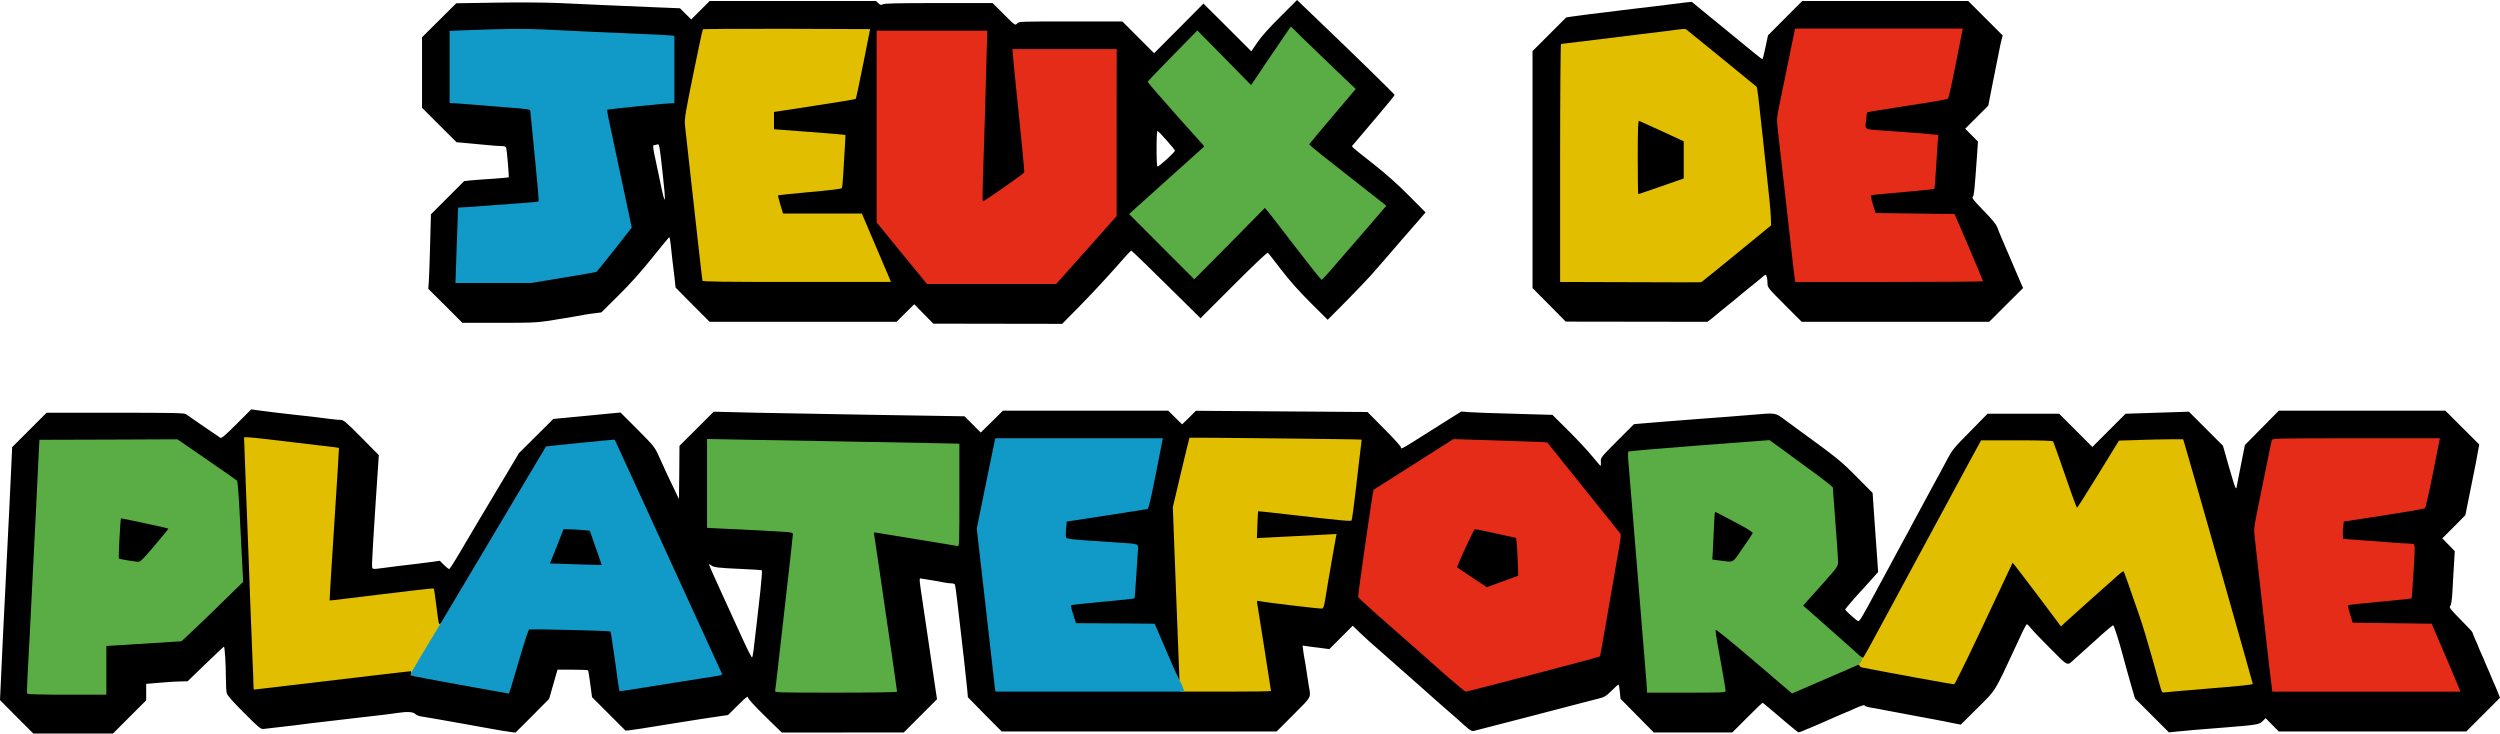 <?xml version="1.0" encoding="UTF-8" standalone="no"?>
<svg
   version="1.0"
   width="2447.1"
   height="718"
   viewBox="0 0 2447.1 718"
   preserveAspectRatio="xMidYMid meet"
   id="svg60"
   sodipodi:docname="auto-platform-fr.svg"
   inkscape:version="1.1.2 (0a00cf5339, 2022-02-04, custom)"
   xmlns:inkscape="http://www.inkscape.org/namespaces/inkscape"
   xmlns:sodipodi="http://sodipodi.sourceforge.net/DTD/sodipodi-0.dtd"
   xmlns="http://www.w3.org/2000/svg"
   xmlns:svg="http://www.w3.org/2000/svg">
  <defs
     id="defs64" />
  <sodipodi:namedview
     id="namedview62"
     pagecolor="#ffffff"
     bordercolor="#666666"
     borderopacity="1.0"
     inkscape:pageshadow="2"
     inkscape:pageopacity="0.0"
     inkscape:pagecheckerboard="0"
     showgrid="false"
     inkscape:zoom="0.4365047"
     inkscape:cx="1224.5"
     inkscape:cy="359.6754"
     inkscape:window-width="1920"
     inkscape:window-height="1017"
     inkscape:window-x="-8"
     inkscape:window-y="-8"
     inkscape:window-maximized="1"
     inkscape:current-layer="svg60" />
  <g
     fill="#000000"
     id="g18"
     transform="translate(-0.9,-1)">
    <path
       d="M 17.2,702.7 0.9,686.3 2,662.4 c 0.6,-13.1 1.5,-32.4 2,-42.9 0.5,-10.4 1.4,-28.4 2,-40 1,-20.8 2.1,-41.8 4,-80.7 0.6,-11.2 1.4,-29.3 1.9,-40.2 L 12.8,438.7 29.6,421.9 46.5,405 h 67.4 c 55.2,0 67.7,0.2 69,1.4 0.9,0.7 8.5,6 16.9,11.7 8.4,5.7 16,10.8 16.8,11.4 1.1,0.8 4.7,-2.3 15.8,-13.4 l 14.4,-14.4 7.9,1.1 c 4.3,0.6 12.1,1.6 17.3,2.2 5.2,0.6 13.1,1.5 17.5,2 4.4,0.5 12.5,1.4 18,2 5.5,0.7 13,1.6 16.7,2.1 3.7,0.5 8.2,0.9 10,0.9 3,0 5.1,1.8 20.4,17.2 l 17.1,17.3 -3.3,49.5 c -1.8,27.2 -3.3,52.3 -3.3,55.8 -0.1,7 -0.7,6.7 9.7,5.3 3.7,-0.5 11,-1.5 16.2,-2.1 12.9,-1.4 25.1,-3 33.4,-4.1 l 7,-1 4.1,4.1 c 2.2,2.2 4.5,4 5,4 0.6,0 4.4,-5.8 8.5,-12.8 4.1,-7 13.3,-22.6 20.5,-34.7 7.3,-12.1 19.1,-31.9 26.3,-44 l 13.1,-22 16.8,-16.7 16.8,-16.7 11.5,-1.1 c 6.3,-0.6 15.8,-1.5 21,-2 5.2,-0.5 14.8,-1.5 21.4,-2.1 l 11.9,-1.1 16.6,16.6 c 15.7,15.8 16.8,17.1 20.6,25.4 7.4,16.5 10.3,22.7 15.2,32.7 l 4.8,10 0.3,-26 0.2,-26.1 16.8,-16.7 16.7,-16.7 41.5,1 c 22.8,0.5 72.6,1.4 110.5,2 38,0.6 74.5,1.2 81.2,1.3 l 12.3,0.2 7.9,7.9 8,8 10.9,-10.7 10.8,-10.7 h 80.9 80.9 l 6.8,6.7 6.8,6.7 6.8,-6.6 6.7,-6.7 84,0.6 84,0.6 16.5,16.7 c 9.2,9.2 16.4,17.2 16.2,17.9 -0.7,2.2 1.9,1 13,-6.1 6.2,-3.9 19.1,-12 28.7,-18.1 l 17.4,-10.9 6.6,0.6 c 3.6,0.3 23.7,1.1 44.6,1.6 l 38,1.1 15.8,15.7 c 8.7,8.6 19.2,19.9 23.3,25 4.1,5 7.7,9.2 8,9.2 0.3,0 0.4,-1.8 0.3,-4 -0.3,-4 -0.1,-4.2 16,-20.4 l 16.4,-16.4 12.8,-1.1 c 7.1,-0.6 18.8,-1.5 25.9,-2.1 7.2,-0.5 18.7,-1.4 25.8,-2 7,-0.5 19,-1.4 26.7,-2 7.7,-0.6 19,-1.5 25,-2 22.9,-2 21.8,-2.2 31.7,5.1 4.7,3.5 10.8,8 13.5,9.9 38.2,27.8 41,30.1 56.5,45.7 l 15.7,15.8 1.1,16.5 c 0.6,9.1 1.5,21.9 2,28.5 0.5,6.6 1.2,16.6 1.6,22.2 l 0.7,10.2 -7.4,8.3 c -4.1,4.6 -7.6,8.5 -7.9,8.8 -4.2,4.2 -17,19 -17,19.6 0,0.8 8.1,8.2 12.1,11.1 1.8,1.3 2.5,0.2 20.7,-33.7 1.9,-3.6 6.1,-11.2 9.2,-17 3.2,-5.8 7.9,-14.5 10.5,-19.5 2.6,-4.9 5.6,-10.3 6.5,-12 1,-1.6 4.1,-7.5 7,-13 2.9,-5.5 6,-11.3 7,-13 0.9,-1.6 3.9,-7 6.5,-12 2.7,-4.9 5.8,-10.8 7,-13 5.3,-9.6 8.6,-15.6 13.5,-25 4.9,-9.2 6.8,-11.5 22.4,-27.2 l 17,-17.3 h 35.1 35 l 16.2,16.2 16.3,16.3 16.3,-16.3 16.2,-16.2 31,-1 31,-1 16.6,16.6 16.7,16.7 5.7,20.1 c 3.1,11 6.1,20.5 6.6,21 0.5,0.6 0.9,0.7 0.9,0.4 0,-0.4 1,-5.3 2.1,-11 2.3,-11.3 3.1,-15.2 4.9,-24.7 l 1.3,-6.5 16.6,-16.8 16.6,-16.8 h 81.5 81.5 l 16.6,16.6 16.6,16.5 -0.8,4.2 c -1.5,8.9 -2.9,16 -7.8,40.1 l -5,24.9 -11.3,11.4 -11.3,11.3 6.1,6.2 6.1,6.3 -0.7,12.5 c -0.5,6.9 -1.1,18.6 -1.5,26 -0.5,9.4 -1.2,14 -2.2,15.1 -1.3,1.5 -0.2,2.9 10.1,13.4 6.4,6.4 11.6,12 11.6,12.5 0,0.5 1.4,3.9 3,7.5 1.7,3.6 3,6.8 3,7 0,0.2 1.3,3.4 3,7 1.7,3.6 3,6.8 3,7 0,0.2 1.4,3.4 3,7 1.7,3.6 3,6.8 3,7 0,0.2 1.1,2.8 2.4,5.7 1.4,3 3.4,7.7 4.5,10.6 l 2.1,5.2 -16.5,16.5 -16.5,16.5 h -91.8 -91.8 l -6.4,-6.5 -6.4,-6.5 -3.1,3 c -3.3,3.2 -5.5,3.6 -35.5,6 -29.3,2.3 -38.8,3.1 -47.3,4 l -8.8,0.9 -16.6,-16.6 -16.6,-16.6 -3.4,-11.6 c -3.2,-11.2 -5,-17.5 -9.4,-33.8 -3,-11.4 -7.9,-26.3 -8.6,-26.3 -0.6,0 -12.3,10 -15.3,13 -0.8,0.8 -5.3,4.9 -10,9 -4.7,4.1 -10.2,9 -12.2,10.9 -7.9,7.2 -5.8,8.1 -24,-10.1 -9,-9 -17.6,-18 -19.2,-20.1 -1.6,-2 -3.2,-3.7 -3.7,-3.7 -0.4,0 -2.2,3 -4,6.8 -1.7,3.7 -4.7,10.1 -6.6,14.2 -21.8,46.8 -19.2,42.6 -37.6,60.9 l -16.5,16.4 -6.4,-1.2 c -3.4,-0.7 -8.1,-1.6 -10.3,-2.1 -2.2,-0.5 -6.9,-1.4 -10.5,-2 -13.3,-2.4 -17.6,-3.2 -21.5,-4 -2.2,-0.5 -6.7,-1.3 -10,-1.9 -3.3,-0.6 -10.5,-2 -16,-3 -5.5,-1.1 -11.9,-2.3 -14.2,-2.6 -2.4,-0.4 -4.6,-1.1 -4.9,-1.6 -0.7,-1.2 -2.9,-0.5 -11.2,3.2 -3.4,1.6 -6.5,2.9 -6.7,2.9 -0.2,0 -2.8,1.1 -5.7,2.4 -2.9,1.3 -8.7,3.8 -12.8,5.6 -4.1,1.8 -9.9,4.3 -12.8,5.6 -2.9,1.3 -5.5,2.4 -5.7,2.4 -0.3,0 -2.5,0.9 -5,2.1 -2.4,1.1 -4.9,1.9 -5.4,1.7 -0.8,-0.2 -14.4,-11.7 -32.4,-27 -1.1,-1 -2.3,-1.8 -2.6,-1.8 -0.4,0 -7.1,6.5 -15.1,14.5 l -14.5,14.5 h -38.4 -38.4 l -16.3,-16.5 -16.3,-16.5 -0.7,-7 c -0.3,-3.8 -0.9,-7 -1.3,-7 -0.3,0 -3.3,2.7 -6.6,6 -5.6,5.5 -6.8,6.3 -13.6,8 -4.1,1 -11.9,3 -17.4,4.5 -5.5,1.4 -15.8,4.2 -23,6 -7.1,1.9 -17.5,4.6 -23,6 -19.9,5.2 -52.4,13.6 -57.7,14.9 -2.3,0.5 -3.6,-0.2 -8.5,-4.5 -8.9,-8 -12.2,-10.9 -20.3,-17.9 -4.1,-3.6 -7.7,-6.7 -8,-7 -1,-1 -10.8,-9.7 -18,-16 -4.1,-3.6 -11.7,-10.3 -17,-15 -5.3,-4.7 -12.9,-11.4 -17,-15 -13.3,-11.6 -17.4,-15.3 -23.8,-21.4 l -6.2,-6.1 -11.5,11.5 -11.4,11.4 -9.8,-1.3 c -5.4,-0.6 -11.3,-1.4 -13.1,-1.7 l -3.3,-0.5 0.6,4.8 c 0.3,2.6 1,6.8 1.5,9.3 0.5,2.5 1.4,8.1 2,12.5 0.6,4.4 1.6,10.3 2,13 2.1,11.8 3.2,9.8 -15,28 L 1250.5,717 H 1116 981.4 l -16.6,-16.7 -16.5,-16.8 -0.6,-7 c -0.5,-6.3 -4.3,-40.3 -9.7,-86.2 -1,-9 -2.1,-16.7 -2.5,-17.3 -0.3,-0.5 -2,-1 -3.6,-1 -1.7,0 -4.9,-0.4 -7.2,-0.9 -2.3,-0.5 -7.6,-1.5 -11.7,-2.1 -4.1,-0.6 -8.6,-1.3 -9.9,-1.6 -2.7,-0.6 -2.8,-1.9 0.8,22.1 3.5,23.2 6.2,41.9 7.1,48 0.5,3.3 1.8,12.5 3,20.5 1.2,8 2.6,17.4 3.1,21 l 1,6.4 -16.3,16.3 -16.3,16.3 H 825.8 766.1 L 749.5,701.8 C 738.8,691.3 733,684.9 733,683.6 c 0,-1.6 -2.4,0.3 -9.7,7.6 l -9.8,9.7 -7.5,1.1 c -13.2,1.9 -23.6,3.5 -39,6 -3,0.5 -8.6,1.4 -12.5,2 -3.8,0.6 -9.7,1.6 -13,2.1 -11.4,1.9 -19,3 -23.6,3.6 l -4.7,0.5 -16.4,-16.4 -16.4,-16.4 -1.7,-12.8 c -0.9,-7.1 -1.9,-13.2 -2.3,-13.5 -0.3,-0.3 -7.1,-0.6 -15.2,-0.6 h -14.6 l -4.1,14.3 -4.1,14.3 -16.4,16.5 -16.5,16.5 -4,-0.5 c -4.5,-0.5 -13,-2 -21.8,-3.6 -3.1,-0.5 -8.2,-1.4 -11.2,-2 -3,-0.5 -8,-1.4 -11,-2 -3,-0.5 -8.1,-1.5 -11.3,-2 -3.1,-0.6 -8.2,-1.5 -11.2,-2 -3,-0.5 -8.2,-1.4 -11.5,-2 -3.3,-0.6 -7.9,-1.4 -10.2,-1.7 -2.3,-0.3 -5,-1.4 -5.9,-2.4 -2,-2.2 -7.9,-2.5 -17.8,-1 -3.4,0.5 -10.6,1.5 -16.1,2.1 -9.2,1 -13.9,1.6 -34.5,4 -4.1,0.5 -11.8,1.4 -17,2 -5.2,0.6 -13,1.5 -17.2,2 -4.3,0.6 -11.3,1.4 -15.5,2 -4.3,0.5 -12.1,1.4 -17.3,2 -5.2,0.6 -11,1.3 -12.8,1.5 -3.1,0.4 -4.3,-0.6 -19.3,-15.6 -10.8,-10.8 -16.4,-17.1 -17,-19.2 -0.5,-1.8 -0.9,-8.4 -0.9,-14.7 0,-13.8 -1.1,-31 -1.9,-31 -0.3,0 -8.5,7.7 -18.1,17 l -17.5,16.9 -6,0.1 c -3.3,0 -12.4,0.5 -20.2,1.2 l -14.3,1.2 v 8 8.1 l -16.2,16.2 -16.3,16.3 h -39 -39 z M 102,654.2 v -23.9 l 9.8,-0.6 c 5.3,-0.3 21.9,-1.4 36.7,-2.3 l 27,-1.7 10,-9.3 c 5.5,-5.2 19,-18.1 29.9,-28.7 l 20,-19.3 -2.2,-46.4 c -1.6,-33.7 -2.5,-46.7 -3.4,-47.6 -0.7,-0.7 -14.1,-10 -29.8,-20.8 L 171.5,434 107,434.3 42.5,434.5 41.3,458 c -0.6,12.9 -1.6,33.6 -2.2,46 -0.6,12.4 -1.6,31.2 -2.1,41.8 -0.6,10.5 -1.4,27.9 -2,38.5 -0.5,10.5 -1.4,29.6 -2.1,42.2 -0.6,12.7 -1.4,29.1 -1.8,36.5 -0.5,7.4 -0.6,13.8 -0.4,14.3 0.2,0.4 16.4,0.7 35.9,0.7 H 102 Z m 400,3.6 c 2.9,-10.1 7,-23.9 9,-30.8 l 3.6,-12.5 13.3,-0.3 c 15,-0.3 72.9,1.3 73.6,2 0.3,0.3 2.3,13.2 4.4,28.7 2.1,15.5 4.1,28.4 4.3,28.6 0.3,0.3 2.9,0 5.9,-0.5 9.7,-1.9 80.8,-13 82.8,-13 4.5,0 10,12.6 -82.3,-188.5 -9.1,-19.8 -17,-36.1 -17.6,-36.3 -0.9,-0.3 -51.2,4.3 -57.7,5.4 -2.9,0.4 -4.2,2.2 -18.1,25.7 -14.8,25.1 -21.9,36.9 -65.7,110.5 -23,38.6 -23,38.7 -26.6,39 l -3.5,0.3 -2.2,-17.7 c -1.2,-9.8 -2.3,-17.8 -2.4,-18 -0.2,-0.1 -6.8,0.6 -14.8,1.6 -8,1 -22.6,2.8 -32.5,4 -9.9,1.2 -25,3 -33.5,4.1 -21.2,2.6 -22,2.6 -21.9,-0.8 0,-1.6 2.2,-35.2 4.7,-74.8 l 4.7,-72 -4,-0.7 c -2.2,-0.4 -12.1,-1.6 -22,-2.7 -9.9,-1.2 -25.9,-3 -35.5,-4.1 -9.6,-1.1 -19.2,-2.3 -21.3,-2.6 l -3.9,-0.6 0.6,12.3 c 0.3,6.8 1.1,24.8 1.6,39.9 0.6,15.1 1.5,39.2 2,53.5 0.6,14.3 1.4,37.7 2,52 2.2,58.3 3.2,82 3.6,82.4 0.3,0.4 33.6,-3.4 112.9,-12.9 18.2,-2.2 34.9,-4 37.3,-4 3.8,0 4.2,0.2 4.2,2.4 0,2.3 0.6,2.5 9.3,4.1 5,0.9 25,4.5 44.2,8 19.3,3.5 35.3,6.4 35.6,6.4 0.3,0.1 3,-8.1 5.9,-18.1 z m 373,16.8 c 0,-0.8 -2,-15.3 -4.5,-32.2 -2.5,-17 -5,-33.8 -5.5,-37.4 -0.5,-3.6 -3.2,-22 -6,-41 -2.8,-19 -5.4,-36.9 -5.7,-39.7 l -0.6,-5.3 h 3.4 c 1.9,0 16.9,2.2 33.4,4.9 16.5,2.8 33.2,5.5 37,6.1 3.9,0.6 7.8,1.3 8.8,1.6 1.6,0.5 1.7,-2.2 1.7,-46.4 v -46.9 l -32.7,-0.7 c -18.1,-0.4 -57.5,-1.1 -87.8,-1.6 -30.2,-0.5 -69.7,-1.3 -87.7,-1.6 L 696,433.7 v 40.5 40.5 l 14.3,0.7 c 26.4,1.2 53.1,2.6 61.5,3.2 l 8.2,0.6 v 4.9 c 0,2.6 -2.9,30.4 -6.5,61.6 -3.6,31.2 -7.2,62.9 -8,70.3 -0.8,7.4 -1.8,15 -2,16.8 l -0.6,3.2 H 819 c 47.2,0 56,-0.2 56,-1.4 z m 811,0.3 c 0,-1.3 -5.3,-32.3 -7.6,-43.9 -0.8,-4.1 -1.4,-9.9 -1.4,-12.8 v -5.3 l 3.4,0.3 c 2.9,0.2 9.4,5.3 39.5,31.1 l 36.1,30.8 17.7,-7.7 c 9.8,-4.2 23,-9.9 29.3,-12.7 6.3,-2.7 12.8,-5.5 14.4,-6.2 l 2.8,-1.2 -28.6,-25.2 c -26.4,-23.2 -28.6,-25.4 -28.6,-28.4 0.1,-2.7 2.6,-6.1 17,-22.2 9.4,-10.4 17,-19.7 17,-20.6 0,-1.5 -1,-15.4 -4,-55.4 -0.6,-7.1 -1,-13.5 -1,-14.2 0,-0.7 -8.8,-7.6 -19.6,-15.5 -10.8,-7.9 -24.6,-18 -30.8,-22.5 l -11.1,-8.1 -63,4.9 c -34.7,2.7 -64.5,4.9 -66.4,4.9 h -3.4 l 0.7,10.3 c 0.4,5.6 1.8,23.5 3.1,39.7 1.4,16.2 3.6,43.5 5,60.5 5,61.1 6.6,80.3 8,97.7 0.8,9.7 1.5,18.8 1.5,20.2 v 2.6 h 35 c 25.4,0 35,-0.3 35,-1.1 z m -445.4,-4.1 c -0.4,-2.4 -2.5,-15.5 -4.7,-29.3 -9.6,-61.1 -9.1,-55.5 -5.1,-55.5 1.5,0 16,1.8 32.2,3.9 16.2,2.1 29.8,3.6 30.2,3.2 0.3,-0.3 1.1,-3.5 1.6,-7.1 0.6,-3.6 2.4,-14.6 4.2,-24.5 1.7,-9.9 3.8,-21.6 4.5,-26 0.8,-4.3 1.3,-8 1.2,-8.2 -0.2,-0.1 -8.6,0.2 -18.7,0.7 -10.2,0.6 -27.2,1.5 -37.9,2 -10.7,0.6 -19.6,0.8 -19.8,0.6 -0.2,-0.2 -0.1,-7.6 0.3,-16.5 0.7,-15.5 0.8,-16.1 2.8,-16.1 1.9,0 33.3,3.5 76.6,8.5 6.9,0.8 12.8,1.1 13.1,0.7 0.3,-0.4 2.3,-15.3 4.3,-33.2 2,-17.9 3.9,-34.2 4.2,-36.2 l 0.6,-3.8 -9.4,-0.1 c -5.1,0 -41.5,-0.4 -80.8,-0.8 -39.3,-0.4 -71.6,-0.6 -71.8,-0.6 -0.1,0.1 -3.8,15.3 -8.2,33.7 l -7.9,33.4 2.9,75 c 1.6,41.2 3.1,79.5 3.4,85.2 l 0.6,10.3 -3.6,-0.3 -3.6,-0.3 -11.9,-27.5 -11.8,-27.5 -38.5,-0.3 -38.4,-0.2 -2.6,-7.8 c -1.4,-4.2 -2.6,-9.6 -2.6,-11.9 0,-5 -2.3,-4.4 31,-7.3 12.9,-1.1 25.3,-2.2 27.6,-2.5 l 4.1,-0.6 1.2,-20.2 c 0.6,-11.1 1.4,-21.7 1.6,-23.4 0.5,-4 1.5,-3.8 -22,-5.4 -9.9,-0.6 -24.7,-1.7 -33,-2.3 l -15,-1.1 -0.3,-5.5 c -0.2,-3 -0.1,-8.2 0.3,-11.5 l 0.6,-6 38.7,-5.9 c 21.3,-3.3 39.4,-6.1 40.2,-6.3 1.2,-0.3 3,-7.5 7.3,-29.6 3.2,-16.1 6,-30.2 6.3,-31.4 l 0.6,-2.3 h -78.5 -78.5 l -0.6,2.4 c -2.7,10.6 -16.7,81.9 -16.7,84.6 0,1.9 1.8,19.5 4,39 8.8,77.7 12.1,106.7 12.7,111.3 l 0.7,4.7 h 131.5 131.5 z m 921.7,1 c 34.5,-2.8 39.6,-3.4 39.2,-4.7 -0.2,-0.9 -14.4,-50.6 -31.5,-110.6 -17.1,-59.9 -32,-112 -33.1,-115.7 l -2,-6.8 h -9.7 c -5.3,0 -18.1,0.3 -28.4,0.7 l -18.8,0.6 -20.2,32.9 -20.1,32.8 h -3.7 -3.6 l -5.1,-14.7 c -12.3,-35.4 -17.2,-49.4 -17.8,-50.3 -0.4,-0.6 -12.3,-1 -32.5,-1 h -31.9 l -2.9,5.3 c -1.6,2.8 -4.9,8.8 -7.2,13.2 -2.4,4.4 -6.9,12.7 -10,18.5 -3.1,5.8 -7.5,13.9 -9.7,18 -2.3,4.1 -10,18.5 -17.3,32 -7.3,13.5 -15,27.9 -17.3,32 -2.2,4.1 -6.6,12.2 -9.7,18 -3.2,5.8 -8,14.8 -10.8,20 -25,46.8 -30,55.5 -32.1,55.8 -2.8,0.4 -2.7,2.8 0.2,3.5 9.3,2.1 85.7,16 86,15.6 0.2,-0.2 12.7,-26.7 27.8,-58.9 l 27.5,-58.5 3.3,-0.3 c 2,-0.2 3.7,0.2 4.4,1.2 0.7,0.8 10.6,13.9 22,29 11.4,15.2 21.1,27.6 21.5,27.6 0.5,0 10.7,-8.8 22.8,-19.6 12,-10.8 24.6,-22 28,-25 4.9,-4.3 6.8,-5.4 9.6,-5.4 4.1,0 2.5,-3.5 15.3,33.4 7.9,22.7 9.6,28.3 19,62.1 6.7,24.1 6.1,22.5 7.7,22.5 0.7,0.1 19.2,-1.4 41.1,-3.2 z m 240.8,1 c -0.5,-1.3 -6.3,-14.9 -13,-30.3 l -12,-28 -38.6,-0.5 -38.7,-0.5 -2.4,-7.5 c -1.3,-4.1 -2.4,-9.4 -2.4,-11.7 0,-5 -2.3,-4.4 31,-7.3 12.9,-1.1 25.4,-2.2 27.6,-2.5 l 4.1,-0.6 1.2,-20.7 c 0.7,-11.4 1.4,-21.9 1.6,-23.4 0.5,-3.4 1.1,-3.3 -22,-4.9 -9.9,-0.6 -24.7,-1.7 -33,-2.3 l -15,-1.1 -0.3,-6.5 c -0.2,-3.6 -0.1,-8.8 0.3,-11.5 l 0.6,-5 39.1,-6 c 21.4,-3.3 39.6,-6.4 40.3,-7 0.7,-0.5 3.8,-14 7,-30 3.1,-15.9 5.8,-29.8 6.1,-30.7 0.5,-1.7 -3.7,-1.8 -78,-1.8 H 2228 l -0.5,2.3 c -0.7,2.8 -13,63.2 -15.3,75.1 -1.3,6.4 -1.6,10.7 -1.1,15.5 0.5,3.6 2.1,18.5 3.8,33.1 1.6,14.6 4.6,40.9 6.5,58.5 3.2,28.5 4.3,37.9 6.2,53.3 l 0.5,4.2 h 87.9 88 z m -902.7,-15.2 c 34.4,-9 62.9,-16.6 63.3,-16.9 0.3,-0.4 2.1,-9.3 3.9,-19.9 4.1,-23.6 7,-39.9 9.4,-53.8 1,-5.8 2.8,-16.1 4,-23 1.2,-6.9 2.3,-13.7 2.6,-15.1 0.4,-2.1 -1.4,-4.9 -10.3,-16 -8,-9.9 -58.6,-72.9 -60.9,-75.8 -0.2,-0.2 -11.7,-0.7 -25.6,-1.2 -13.9,-0.4 -33.2,-1 -42.8,-1.4 l -17.5,-0.6 -39,24.7 c -21.4,13.6 -39.1,24.8 -39.1,24.8 -0.2,0.1 -14.3,94.4 -14.7,98 -0.1,1.4 4.9,6.4 17.3,17.4 78.4,69.2 85.2,75.2 86,75.2 0.4,0 28.9,-7.4 63.4,-16.4 z m -762,-19.3 c 1.2,-9.5 4.5,-38.4 6.8,-59.1 1.1,-10.6 1.8,-19.5 1.5,-19.9 -0.4,-0.3 -9.6,-1 -20.4,-1.4 -22.6,-1 -27.1,-1.5 -29.5,-3.7 -1,-0.8 -1.8,-1.1 -1.8,-0.5 0,0.6 5.4,12.9 12.1,27.4 6.6,14.5 15.9,34.8 20.6,45.1 4.7,10.3 8.9,18.6 9.3,18.3 0.4,-0.2 1,-3 1.4,-6.2 z"
       id="path2" />
    <path
       d="m 122.5,552.4 c -4.4,-0.7 -8.2,-1.3 -8.4,-1.3 -0.5,-0.1 0.7,-29.9 1.6,-39.3 0.6,-6.7 0.6,-6.8 3.5,-6.8 1.6,0 13.2,2.3 25.9,5 12.7,2.8 23.2,5 23.5,5 0.2,0 0.4,1.5 0.4,3.4 0,2.8 -2,5.7 -13.6,19.5 l -13.7,16.1 -5.6,-0.1 c -3.1,-0.1 -9.2,-0.8 -13.6,-1.5 z"
       id="path4" />
    <path
       d="M 550.3,556.3 536,555.9 v -2.7 c -0.1,-1.5 3,-10.5 6.7,-19.9 l 6.8,-17.3 9.5,0.1 c 5.2,0.1 12.4,0.4 15.9,0.8 l 6.3,0.6 5.9,16.9 c 3.3,9.3 5.9,18.2 5.9,19.8 v 2.8 l -14.2,-0.2 c -7.9,-0.1 -20.7,-0.4 -28.5,-0.5 z"
       id="path6" />
    <path
       d="m 1681.6,552.7 -7.8,-1 0.6,-12.6 c 0.3,-6.9 0.9,-18.8 1.2,-26.3 l 0.6,-13.8 h 3.5 c 2.5,0 8.8,2.8 21.9,9.8 l 18.4,9.7 v 3.6 c 0,2.9 -1.8,6.2 -9.7,17.7 l -9.8,14.2 -5.5,-0.2 c -3,0 -9,-0.6 -13.4,-1.1 z"
       id="path8" />
    <path
       d="m 1438.8,569.2 c -14.1,-9.3 -14.8,-9.9 -14.8,-13 0,-2.1 3.1,-10.4 8.3,-21.8 l 8.2,-18.4 h 4 c 2.2,-0.1 12.9,1.8 23.7,4.2 l 19.7,4.3 0.5,3.5 c 0.3,1.9 0.8,11.6 1.1,21.5 l 0.7,18 -15.9,5.8 c -8.7,3.1 -16.9,5.7 -18.3,5.7 -1.5,0 -8.5,-4 -17.2,-9.8 z"
       id="path10" />
    <path
       d="m 905.1,308.3 -9.3,-9.5 -8.7,8.6 -8.6,8.6 H 787 695.5 l -16.7,-16.7 -16.6,-16.8 -1.1,-10 c -0.7,-5.5 -1.6,-13.4 -2.1,-17.5 -0.5,-4.1 -1.2,-10.8 -1.6,-14.8 -0.4,-4 -1,-7.1 -1.5,-7 -0.4,0.2 -7.9,9.3 -16.7,20.3 -11,13.7 -21.3,25.2 -32.8,36.6 l -16.9,16.7 -5.5,0.7 c -3,0.3 -7.7,1 -10.5,1.5 -2.7,0.5 -7.8,1.4 -11.2,2 -3.5,0.5 -8.9,1.4 -12,2 -22.9,3.9 -24.7,4 -60.7,4 h -36.1 l -16.7,-16.7 -16.7,-16.6 0.5,-6.6 c 0.3,-3.6 0.9,-20 1.3,-36.4 l 0.8,-29.9 16.3,-16.3 16.2,-16.2 6.2,-0.7 c 3.3,-0.3 13.1,-1.1 21.5,-1.6 8.5,-0.6 15.7,-1.2 15.9,-1.4 0.5,-0.5 -1.7,-26.5 -2.4,-28.8 -0.4,-1.3 -1.6,-1.8 -4.2,-1.8 -2,0 -8.4,-0.4 -14.2,-1 -5.8,-0.5 -14.9,-1.4 -20.4,-1.9 L 447.8,140.2 430.9,123.4 414,106.5 V 72 37.5 L 430.8,20.8 447.5,4.2 486,3.6 c 23,-0.4 48.2,-0.2 62.5,0.4 13.2,0.6 33,1.5 44,2 11,0.5 32.2,1.4 47,2 l 27,1.1 5.5,5.5 5.5,5.4 9,-9 9,-9 h 81.4 81.5 l 2.3,2.2 c 2,1.9 2.7,2 4.3,1 C 866.5,4.3 880.1,4 919.7,4 h 52.8 l 11,11 c 11,11 11.1,11.1 13,9 1.8,-2 2.7,-2 52.4,-2 h 50.6 l 15.6,15.6 15.5,15.5 24.2,-24.3 24.1,-24.3 23.4,23.3 23.4,23.4 6.1,-8.9 c 3.8,-5.6 12,-14.7 22.4,-25 L 1270.5,1 1290,19.7 c 35.8,34.2 76,73.5 76,74.2 0,0.6 -8.1,10.5 -16.3,20.1 -1.2,1.4 -6.9,8.1 -12.7,15 -5.8,6.9 -11.1,13.1 -11.8,13.9 -1.7,1.7 -3.3,0.2 19.8,18.4 12.3,9.7 24,20.1 34.9,31.1 l 16.4,16.5 -8.9,10.3 c -4.9,5.7 -9.1,10.5 -9.4,10.8 -0.3,0.3 -6.2,7 -13,15 -6.9,8 -12.7,14.7 -13,15 -0.3,0.3 -3.4,3.9 -7,8 -3.5,4.1 -15,16.2 -25.4,26.8 l -19.1,19.2 -16.8,-16.7 c -11.6,-11.6 -20.6,-21.7 -28.9,-32.5 -6.6,-8.7 -12.4,-16.1 -13,-16.4 -0.6,-0.4 -15.6,13.9 -33.4,31.7 l -32.4,32.4 -19.2,-19 c -31.6,-31.2 -47.8,-47 -48.6,-47.2 -0.4,-0.1 -7.2,7.3 -15.2,16.5 -8,9.1 -23,25.3 -33.4,35.9 l -19,19.3 -63,-0.1 -63.1,-0.1 z m 156.2,-65.5 29.6,-33.3 V 130.8 L 1091,52 h -48 -48 l 0.5,3.8 c 1,6.8 11.5,110.9 11.5,113.9 0,2.6 -1.8,4.2 -20.4,17.6 -15.6,11.2 -21.1,14.7 -23.5,14.7 -1.6,0 -3.2,-0.4 -3.5,-0.8 -0.3,-0.5 -0.1,-13 0.4,-27.8 0.5,-14.8 1.4,-42.9 2,-62.4 0.5,-19.5 1.3,-44.8 1.6,-56.2 L 964.3,34 H 913.1 862 v 90.9 90.8 l 24.6,30.2 24.7,30.1 h 60.2 60.2 z m -512.1,27 c 17.5,-2.8 32.1,-5.4 32.6,-5.7 1.3,-0.9 32.4,-40.3 32.9,-41.8 0.3,-0.6 -0.4,-5.4 -1.6,-10.5 -1.1,-5.1 -5.7,-26.4 -10.1,-47.3 -4.4,-20.9 -8.7,-41 -9.5,-44.7 -0.8,-3.7 -1.5,-8.5 -1.5,-10.7 0,-3.9 0.1,-4 4.3,-4.5 6.1,-0.9 56.9,-5.6 59.5,-5.6 h 2.2 v -29.9 -30 l -5.2,-0.5 C 649.9,38.3 635.4,37.6 620.5,37 593.8,35.9 574,35 532,33 c -14.7,-0.7 -31.4,-0.7 -53,0 -17.3,0.5 -32.3,1 -33.2,1 -1.7,0 -1.8,2.2 -1.8,32.5 V 99 h 2.8 c 1.5,0 7.9,0.5 14.2,1 6.3,0.5 17.6,1.4 25,2 31.3,2.5 36.3,2.9 36.5,3.2 0.6,0.6 9.6,94.1 9.2,95.2 -0.4,0.9 -6,1.6 -17.8,2.5 -9.6,0.6 -22.6,1.6 -28.9,2.1 -6.3,0.5 -16.3,1.2 -22.1,1.6 l -10.6,0.6 -0.7,20.7 c -0.3,11.3 -0.9,26.6 -1.3,33.9 l -0.6,13.2 h 33.9 33.9 z m 317.8,3.5 c 0,-0.4 -5.7,-14.1 -12.7,-30.5 L 841.5,213 H 803 764.4 l -2.7,-8.9 c -2.2,-7.3 -3.5,-15 -2.4,-15.1 0.1,-0.1 14.1,-1.4 31,-2.9 20.5,-1.9 31.1,-3.2 31.6,-4 0.5,-0.7 1.1,-6.9 1.4,-13.9 0.4,-7 1,-17.1 1.3,-22.4 l 0.7,-9.6 -4.4,-0.6 c -4.3,-0.6 -17,-1.6 -47.9,-3.7 -8.5,-0.6 -16.1,-1.2 -16.8,-1.4 -0.9,-0.4 -1.2,-3.2 -1,-11.7 l 0.3,-11.2 39.7,-6.1 c 21.8,-3.3 39.9,-6.3 40.3,-6.7 0.7,-0.6 12.5,-59 12.5,-61.5 0,-1.9 -155.8,-1.9 -156.5,-0.1 -0.3,0.7 -4.3,20.2 -9,43.2 l -8.5,42 3,26.5 c 5.6,48.9 8.8,77.4 11.5,102.1 1.5,13.5 2.8,25.1 3.1,25.8 0.3,0.9 18.7,1.2 87.9,1.2 48.1,0 87.5,-0.3 87.5,-0.7 z m 448.2,-27.9 c 9.5,-11 21.5,-24.8 26.6,-30.6 5,-5.9 9.2,-11.1 9.2,-11.6 0,-0.5 -10.2,-8.9 -22.7,-18.7 -52.9,-41.5 -49.3,-38.4 -49.3,-41.9 0,-3.4 -0.3,-3 30.3,-39.1 l 12.7,-15 -8.7,-8.5 c -17.7,-17.2 -47.5,-45.5 -48.2,-45.8 -0.4,-0.1 -8.7,11.7 -18.5,26.3 -17.2,25.4 -18,26.5 -21.1,26.5 -2.9,0 -5.9,-2.7 -27.9,-25 l -24.7,-25.1 -21.8,22.3 -21.8,22.3 24.1,26.9 c 13.3,14.8 25.3,28.3 26.8,30 5.7,6.6 6.4,5.8 -32.3,40.4 -19.2,17.2 -34.9,31.6 -34.9,32 0,0.4 12.8,13.5 28.5,29.2 l 28.4,28.4 32.7,-33.2 32.7,-33.3 4.1,0.3 4,0.3 25.5,33.3 c 24.2,31.5 25.6,33.1 27.2,31.5 0.9,-1 9.5,-10.8 19.1,-21.9 z m -665.7,-75 c -3.1,-27.8 -3.2,-28.7 -5.2,-28 -0.8,0.3 -2.1,0.6 -3,0.6 -1.7,0 -1.4,2.5 1.7,16.5 0.9,4.4 2.7,13 4,19 5.3,26.1 6.1,23.7 2.5,-8.1 z m 493.6,-13.6 c 4.3,-4 7.9,-7.7 7.9,-8.3 0,-1.2 -15.6,-18.8 -17,-19.3 -0.6,-0.2 -1,6.3 -1,17.2 0,11.9 0.3,17.6 1.1,17.6 0.6,0 4.6,-3.3 9,-7.2 z"
       id="path12" />
    <path
       d="M 1517.3,299.4 1501,283 V 167 51 l 16.5,-16.5 16.4,-16.4 6.3,-1 c 3.5,-0.5 10.6,-1.5 15.8,-2.1 5.2,-0.6 12.7,-1.5 16.5,-2 3.9,-0.5 11.1,-1.4 16,-2 5,-0.6 12.4,-1.5 16.5,-2 4.1,-0.5 11.8,-1.4 17,-2 5.2,-0.6 12.4,-1.5 16,-2 3.6,-0.5 9.3,-1.2 12.7,-1.6 l 6.2,-0.6 16.8,13.8 c 9.2,7.6 20.1,16.5 24.2,19.8 18.6,15.3 27.6,22.6 28.1,22.6 0.3,0 1.7,-5.3 3,-11.7 l 2.5,-11.7 16.7,-16.8 L 1765,2 h 81.3 81.2 l 16.8,16.8 16.9,16.9 -1,3.9 c -0.6,2.1 -1.6,6.6 -2.2,9.9 -0.7,3.3 -1.6,8 -2.1,10.5 -0.5,2.5 -2.7,13.5 -4.9,24.5 l -3.9,19.9 -11.3,11.3 -11.3,11.3 6.3,6.3 6.2,6.3 -1,14.9 c -2.4,33.2 -2.8,37.6 -4,39.1 -1.1,1.2 0.6,3.4 10.6,13.7 8.3,8.4 12.3,13.4 13.3,16.2 0.8,2.2 2.4,6.3 3.6,9 1.2,2.8 6,13.8 10.5,24.5 4.5,10.7 8.9,20.9 9.7,22.7 l 1.5,3.2 -16.6,16.5 -16.6,16.6 h -91.8 -91.7 l -16.8,-16.8 c -16,-16 -16.7,-16.9 -16.7,-20.7 0,-4.6 -0.9,-8.5 -1.9,-8.5 -0.4,0 -1.6,0.8 -2.7,1.8 -1,1 -6.6,5.5 -12.4,10.2 -5.8,4.6 -10.7,8.7 -11,9 -0.3,0.3 -5.2,4.4 -11,9 -5.8,4.6 -10.7,8.7 -11,9 -0.3,0.3 -2.4,2 -4.6,3.8 l -4.2,3.2 -69.3,-0.1 -69.4,-0.1 z m 180.4,-53.1 33.8,-27.7 -0.3,-4.5 c -0.2,-4.5 -3.3,-33.8 -5.2,-51.1 -0.5,-4.7 -1.9,-17.3 -3,-28 -3.9,-36.6 -5,-45.4 -5.7,-46.1 -0.5,-0.3 -16.1,-13.1 -34.7,-28.4 l -33.9,-27.7 -5.1,0.6 c -10.4,1.2 -71.8,8.7 -91,11.1 -10.9,1.4 -20.3,2.5 -20.7,2.5 -0.5,0 -0.9,51.1 -0.9,113.5 V 274 h 66.4 66.4 z m 236.8,22 c -1.3,-3.2 -7.1,-16.8 -12.9,-30.3 l -10.4,-24.5 -38.7,-0.5 -38.7,-0.5 -2.4,-7.5 c -1.3,-4.1 -2.4,-9.4 -2.4,-11.7 0,-5.1 -2.6,-4.5 31.5,-7.3 32.6,-2.7 31.5,-2.5 31.5,-5.6 0,-4.6 2,-36.9 2.5,-40.6 l 0.5,-3.6 -4.8,-0.6 c -4.6,-0.6 -15.3,-1.4 -46.2,-3.6 -22.6,-1.5 -20.4,-0.1 -19.7,-12.7 0.3,-5.8 0.9,-10.8 1.3,-11.3 0.5,-0.4 18.2,-3.3 39.4,-6.5 21.2,-3.2 39,-6.3 39.7,-6.9 0.6,-0.6 3.6,-14.1 6.8,-30.1 3.1,-15.9 5.8,-29.8 6.1,-30.7 0.5,-1.7 -3.7,-1.8 -78,-1.8 H 1761 l -0.5,2.3 c -0.6,2.4 -11.3,54.6 -14.9,72.7 -2.2,10.8 -2.2,12.1 -1,22.5 2.3,19.7 7.4,65.2 11.4,101.5 2.2,19.5 4.3,37.2 4.6,39.3 l 0.6,3.7 h 87.8 87.9 z"
       id="path14" />
    <path
       d="m 1601,155 v -39 h 3.4 c 2.2,0 11.2,3.6 25.5,10.1 l 22.1,10.2 v 21.2 21.2 l -22,7.7 c -12,4.2 -23.5,7.6 -25.5,7.6 h -3.5 z"
       id="path16" />
  </g>
  <g
     fill="#e1bf00"
     id="g30"
     transform="translate(-0.9,-1)">
    <path
       d="m 2115.6,673.8 c -0.8,-2.9 -4.7,-16.5 -8.5,-30.3 -3.8,-13.7 -9.2,-31.5 -12,-39.5 -8.6,-25.1 -15.1,-43.3 -15.5,-43.8 -0.3,-0.2 -2.3,1.1 -4.4,2.9 -6.9,6 -49.6,44.1 -53.3,47.6 l -3.6,3.5 -21.3,-28.4 c -11.8,-15.6 -22.4,-29.6 -23.7,-31.1 l -2.3,-2.9 -4.5,9.4 c -2.4,5.1 -15,31.8 -27.9,59.3 -13,27.5 -24.1,50.1 -24.9,50.3 -1,0.2 -67,-11.8 -89.9,-16.4 -1.6,-0.3 -2.8,-1.2 -2.8,-1.9 0,-0.9 -0.6,-1.2 -1.5,-0.9 -2,0.8 -2,-1.8 0.1,-5.7 1.3,-2.5 1.8,-2.8 3,-1.8 0.9,0.7 1.8,0.8 2.3,0.3 0.8,-0.8 10.9,-19.3 31.4,-57.4 2.2,-4.1 6.6,-12.2 9.7,-18 3.1,-5.8 7.5,-13.9 9.7,-18 2.3,-4.1 10,-18.5 17.3,-32 7.3,-13.5 15,-27.9 17.3,-32 2.2,-4.1 6.6,-12.2 9.7,-18 3.1,-5.8 7.6,-14.1 10,-18.5 2.3,-4.4 5.6,-10.4 7.2,-13.2 l 2.9,-5.3 h 34.9 c 22.2,0 35.1,0.4 35.5,1 0.6,0.9 5.5,14.9 17.8,50.3 2.8,8.1 5.4,14.7 5.7,14.7 0.4,0 9.7,-14.8 20.8,-32.8 l 20.2,-32.9 18.8,-0.6 c 10.3,-0.4 24.4,-0.7 31.4,-0.7 h 12.7 l 2,6.8 c 6.9,23.2 66.1,231.6 66.1,232.6 0,0.8 -12.3,2.1 -41.2,4.4 -22.7,1.9 -42.7,3.6 -44.5,3.9 -3,0.5 -3.1,0.3 -4.7,-4.9 z"
       id="path20" />
    <path
       d="m 1154.1,672.9 c -1.1,-2.9 -2.1,-6.8 -2,-8.8 l 0.1,-3.6 1.4,3.3 c 0.8,1.7 1.5,3.2 1.7,3.2 0.1,0 0.1,-2.6 -0.1,-5.7 -0.1,-3.2 -1.6,-41.4 -3.3,-84.8 l -3,-79 8,-33.9 c 4.4,-18.6 8.2,-34 8.3,-34.1 0.5,-0.4 168,1.4 168.4,1.8 0.2,0.1 -0.1,3.2 -0.6,6.7 -0.5,3.6 -2.6,21.1 -4.6,39 -2,17.9 -4.1,32.9 -4.5,33.4 -0.9,1 -7.9,0.4 -61.9,-5.8 -16.2,-1.9 -29.6,-3.3 -29.6,-3.2 -0.1,0 -0.4,6 -0.7,13.2 l -0.5,13.2 6.1,-0.4 c 6.1,-0.4 32.5,-1.7 58.6,-3 l 13.3,-0.7 -0.6,2.9 c -0.3,1.6 -1.7,9.4 -3.1,17.4 -1.3,8 -3.4,19.7 -4.5,26 -1.1,6.3 -2.5,14.8 -3.1,18.8 -0.7,4.6 -1.7,7.6 -2.6,7.9 -1.3,0.5 -56.5,-6.1 -62,-7.4 -2.1,-0.5 -2.2,-0.2 -1.8,2.3 1,5.6 13.5,85.1 13.5,85.8 0,0.3 -20,0.6 -44.4,0.6 h -44.3 z"
       id="path22" />
    <path
       d="m 249,671.6 c 0,-2.4 -0.4,-14.5 -1,-26.8 -0.5,-12.3 -1.4,-35.1 -2,-50.8 -0.5,-15.7 -1.5,-40 -2,-54 -0.5,-14 -1.4,-37.2 -2,-51.5 -0.5,-14.3 -1.2,-33.5 -1.6,-42.7 L 239.8,429 h 3.1 c 2.8,0 20.5,1.9 45.6,5 4.4,0.5 16.1,1.9 26,3.1 9.9,1.1 18.1,2.2 18.2,2.3 0.1,0.1 -1.9,33.7 -4.6,74.7 -2.7,40.9 -4.7,74.5 -4.6,74.6 0.1,0.2 7.5,-0.6 16.6,-1.8 9,-1.1 23.4,-2.8 31.9,-3.9 8.5,-1 23.9,-2.9 34.2,-4.1 10.3,-1.3 19,-2.1 19.3,-1.8 0.3,0.3 1.5,8.5 2.7,18.2 2.1,17 2.2,17.6 4,16 1.7,-1.5 1.8,-1.4 1.8,1.8 0,2.1 -1.3,5.4 -3.5,8.9 -1.9,3 -4.6,7.5 -6,10 -9.2,16.3 -17.5,28.5 -19.6,28.8 -1.6,0.3 -2,0 -1.6,-1.2 0.4,-0.9 0.1,-1.6 -0.6,-1.6 -0.7,0 -16.3,1.8 -34.7,4 -46.8,5.6 -117.8,14 -118.4,14 -0.4,0 -0.6,-2 -0.6,-4.4 z"
       id="path24" />
    <path
       d="M 1596.8,277.2 1528,277 V 160.5 c 0,-65.5 0.4,-116.5 0.9,-116.5 0.5,0 9.6,-1.1 20.2,-2.4 10.7,-1.4 34.7,-4.3 53.4,-6.6 18.7,-2.2 37.1,-4.5 40.8,-5.1 3.8,-0.5 7.3,-0.7 7.9,-0.3 0.8,0.5 66.8,54.3 69.1,56.3 0.7,0.7 1.8,9.5 5.7,46.1 1.1,10.7 2.5,23.3 3,28 3.3,29.7 5.2,48.4 5.3,54.6 l 0.2,7 -33.8,27.7 c -18.5,15.2 -34.1,27.7 -34.5,27.9 -0.4,0.2 -31.6,0.2 -69.4,0 z m 30.2,-93.8 22,-7.7 v -18.2 -18.2 l -21.2,-9.8 c -11.7,-5.3 -21.9,-10 -22.5,-10.2 -1,-0.4 -1.3,7.1 -1.3,35.6 0,19.9 0.2,36.1 0.5,36.1 0.3,0 10.5,-3.4 22.5,-7.6 z"
       id="path26" />
    <path
       d="m 688.5,275.8 c -0.2,-0.7 -1.7,-14.1 -3.5,-29.8 -1.7,-15.7 -5.3,-48.3 -8.1,-72.5 -2.7,-24.2 -5.3,-46.9 -5.6,-50.5 -0.5,-5.6 0.7,-12.5 8.2,-49.5 4.8,-23.7 9,-43.3 9.4,-43.8 0.4,-0.4 37.4,-0.6 82.2,-0.5 l 81.5,0.3 -6.7,33.8 c -3.7,18.6 -7,34.1 -7.4,34.5 -0.4,0.4 -18.5,3.4 -40.3,6.7 l -39.7,6.1 v 8.4 8.5 l 9,0.7 c 5,0.4 15.8,1.2 24,1.8 21.8,1.6 36.8,2.9 37,3.2 0,0.2 -0.2,5.3 -0.6,11.3 -0.4,6.1 -1.1,17.4 -1.5,25.2 -0.4,7.8 -1,14.7 -1.5,15.4 -0.5,0.8 -10.9,2.1 -31.4,3.9 -16.8,1.5 -30.8,3 -31,3.2 -0.2,0.2 0.8,4.3 2.2,9.1 l 2.7,8.7 h 38.6 38.5 l 12.7,29.8 c 7,16.3 13.4,31.4 14.3,33.5 l 1.5,3.7 h -92 c -72.8,0 -92.1,-0.3 -92.5,-1.2 z"
       id="path28" />
  </g>
  <g
     fill="#e42c18"
     id="g40"
     transform="translate(-0.9,-1)">
    <path
       d="m 1419.4,664.8 c -8.3,-7.3 -24,-21.2 -34.9,-30.8 -10.9,-9.6 -27.4,-24.2 -36.8,-32.4 -9.3,-8.2 -17.1,-15.5 -17.4,-16.3 -0.4,-1.1 14.4,-104.5 15.1,-104.9 0,0 17.7,-11.2 39.1,-24.8 l 39,-24.8 21.5,0.7 c 54.5,1.7 70.1,2.3 70.4,2.6 1.3,1.7 52.2,65.2 60.5,75.4 5.7,7.2 10.8,13.5 11.2,14 0.5,0.6 0.1,4.9 -0.7,9.5 -0.8,4.7 -2.6,15 -4,23 -1.3,8 -3.3,19.5 -4.4,25.5 -1.1,6.1 -3.5,20.4 -5.5,31.8 -4.7,27.4 -5.2,29.7 -5.9,30.4 -0.6,0.6 -129,34.3 -130.9,34.3 -0.7,0 -8,-6 -16.3,-13.2 z m 58.4,-96.9 9.2,-3.3 -0.5,-14.6 c -0.3,-8 -0.8,-16.3 -1.1,-18.5 l -0.5,-4 -19.7,-4.3 c -10.8,-2.4 -20.1,-4.3 -20.7,-4.2 -1,0 -18,36.9 -17.3,37.4 0.2,0.2 6.8,4.6 14.7,9.9 l 14.3,9.5 6.2,-2.3 c 3.3,-1.2 10.3,-3.8 15.4,-5.6 z"
       id="path32" />
    <path
       d="m 2224.6,673.8 c -1.9,-15.4 -3,-24.8 -6.2,-53.3 -3.1,-28.3 -7.1,-63.7 -10.4,-92.6 -1.1,-9.6 -1,-9.8 3.9,-34 2.7,-13.4 6.6,-32.5 8.6,-42.4 2,-9.9 3.8,-18.8 4.1,-19.7 0.5,-1.7 5.3,-1.8 82.6,-1.8 h 82 l -0.5,2.3 c -0.3,1.2 -3.3,16.4 -6.7,33.7 -3.5,17.5 -6.8,32 -7.5,32.5 -0.7,0.6 -18.9,3.7 -40.3,7 l -39.1,6 -0.6,5 c -0.4,2.7 -0.5,6.6 -0.3,8.5 l 0.3,3.5 16.5,1.2 c 9.1,0.6 22.4,1.7 29.5,2.2 7.2,0.6 15,1.1 17.5,1.1 2.5,0 5.1,0.4 5.8,0.8 1,0.7 0.9,5.9 -0.4,26.8 -0.9,14.2 -1.8,26.1 -1.9,26.2 -0.2,0.2 -14.1,1.6 -31,3.2 -16.8,1.5 -30.9,3 -31.2,3.4 -0.4,0.3 0.5,4.3 1.9,8.8 l 2.6,8.3 38.6,0.5 38.7,0.5 13.4,31.2 c 7.3,17.1 13.6,32.1 14,33.2 l 0.6,2.1 h -92 -92 z"
       id="path34" />
    <path
       d="M 883.6,248.9 859,218.7 V 124.9 31 h 54.2 54.1 l -0.7,24.8 c -0.7,29.4 -2.4,85.5 -3.5,118.2 -0.5,12.9 -0.5,23.8 -0.2,24.2 0.4,0.5 38,-25.7 40.6,-28.4 0.3,-0.2 -2.2,-26.5 -5.5,-58.4 -3.3,-31.8 -6,-58.9 -6,-60.1 V 49 h 51 51 l -0.1,81.8 v 81.7 l -29.6,33.3 -29.6,33.2 h -63.2 -63.2 z"
       id="path36" />
    <path
       d="m 1757.6,273.3 c -0.3,-2.1 -2,-15.9 -3.6,-30.8 -2.6,-24.2 -8.3,-74.2 -12.6,-111.6 -1.5,-13.5 -1.5,-13.5 1,-26 5.8,-28.7 14.6,-71.6 15.1,-73.6 L 1758,29 h 82.1 82.1 l -0.5,2.3 c -0.3,1.2 -3.3,16.4 -6.7,33.7 -3.4,17.3 -6.7,32 -7.3,32.6 -0.7,0.6 -18.5,3.7 -39.7,6.9 -21.2,3.2 -38.8,6.1 -39.2,6.4 -0.5,0.4 -1.1,4.1 -1.4,8.3 -0.8,9.2 -2.6,8.3 19.6,9.8 31.1,2.2 41.6,3 46.4,3.6 l 4.9,0.6 -0.7,7.2 c -0.3,3.9 -1.1,15.7 -1.7,26.1 -0.6,10.5 -1.3,19.2 -1.5,19.4 -0.2,0.2 -9.9,1.2 -21.6,2.3 -36.4,3.2 -39.8,3.5 -40.5,4.2 -0.3,0.3 0.5,4.3 1.9,8.8 l 2.6,8.3 38.7,0.5 38.6,0.5 14,32.5 c 7.6,17.9 13.9,32.8 13.9,33.3 0,0.4 -41.4,0.7 -91.9,0.7 h -91.9 z"
       id="path38" />
  </g>
  <g
     fill="#5aad44"
     id="g50"
     transform="translate(-0.9,-1)">
    <path
       d="m 27.5,680 c -0.3,-0.5 -0.1,-8.7 0.4,-18.2 0.6,-9.5 1.5,-27.2 2.1,-39.3 1,-20.5 1.5,-31.2 4,-80 0.5,-10.4 1.5,-29.1 2.1,-41.5 0.6,-12.4 1.6,-33.1 2.2,-46 l 1.2,-23.5 67.5,-0.2 67.5,-0.3 28.5,19.6 c 15.7,10.8 29.1,20.1 29.8,20.8 0.9,0.8 1.9,14.9 3.6,50.1 l 2.5,49 -20.2,19.8 c -11.1,10.9 -24.7,23.9 -30.2,29.1 l -10,9.3 -27,1.7 c -14.8,0.9 -31.4,2 -36.7,2.3 l -9.8,0.6 V 657.2 681 H 66.6 C 43,681 27.9,680.6 27.5,680 Z M 152.4,534.8 c 7.5,-8.8 13.5,-16.2 13.3,-16.4 -0.5,-0.5 -46.1,-10.3 -46.4,-10 -0.6,0.6 -2.6,38.7 -2,39.3 0.7,0.6 14,2.9 18.8,3.2 2.2,0.1 4.7,-2.4 16.3,-16.1 z"
       id="path42" />
    <path
       d="m 1717.8,648 c -24.5,-20.9 -37.4,-31.3 -37.6,-30.4 -0.3,1.4 1.8,14.2 7.9,47.4 1,5.8 1.9,11.3 1.9,12.3 0,1.6 -2.5,1.7 -38.5,1.7 H 1613 v -2.6 c 0,-1.4 -0.7,-10.5 -1.5,-20.2 -2,-24.8 -8.6,-104.3 -13,-158.9 -1.4,-17 -3,-35.9 -3.5,-42.2 -0.6,-6.3 -0.7,-11.7 -0.3,-12.1 0.4,-0.4 31.7,-3.1 69.5,-6 l 68.7,-5.2 11.5,8.3 c 6.3,4.6 20.2,14.8 31,22.7 10.8,7.9 19.6,14.8 19.6,15.5 0,0.7 0.4,7.1 1,14.2 3.4,44.8 4,54.2 4,58.4 0,4.5 -0.2,4.9 -15.1,21.6 -8.3,9.4 -16,18 -17.1,19.1 l -1.9,2.2 28.5,25.1 c 15.6,13.8 28.7,25.5 29,26 1,1.6 -1.5,5.8 -4.3,7.1 -1.4,0.7 -5.5,2.5 -9.1,4 -3.6,1.5 -17.4,7.5 -30.7,13.3 l -24.3,10.5 z m -11.1,-110.4 c 5.1,-7.3 9.5,-13.9 9.8,-14.7 0.3,-1 -4.9,-4.3 -17.9,-11.1 -10.1,-5.4 -18.6,-9.8 -18.9,-9.8 -0.3,0 -0.8,6.6 -1.1,14.8 -0.3,8.1 -0.8,18.6 -1.1,23.3 l -0.5,8.6 7.7,1 c 13.7,1.8 11.7,2.9 22,-12.1 z"
       id="path44" />
    <path
       d="m 759.6,677.3 c 0.2,-1 1.3,-9.9 2.4,-19.8 1.1,-9.9 4.9,-43.6 8.5,-74.8 3.6,-31.2 6.5,-57.6 6.5,-58.6 0,-1.7 -1,-2 -8.2,-2.5 -8.4,-0.6 -35.1,-2 -61.5,-3.2 L 693,517.7 v -43.5 -43.5 l 36.8,0.7 c 20.2,0.4 60.8,1.1 90.2,1.6 29.4,0.5 68.5,1.2 86.8,1.6 l 33.2,0.7 v 50.4 c 0,47.6 -0.1,50.4 -1.7,49.9 -1,-0.2 -6.1,-1.2 -11.3,-2 -21.9,-3.6 -64.7,-10.6 -67.8,-11.1 -3,-0.6 -3.2,-0.4 -2.7,1.7 0.4,1.9 5.9,38.8 11.5,77.8 0.5,3.6 3.2,21.9 6,40.8 2.7,18.9 5,34.8 5,35.3 0,0.5 -24,0.9 -59.9,0.9 -56.5,0 -59.9,-0.1 -59.5,-1.7 z"
       id="path46" />
    <path
       d="m 1269,242.9 c -13.5,-17.6 -25.7,-33.5 -27.3,-35.2 l -2.7,-3.2 -34.5,35 -34.6,34.9 -31.9,-31.9 -31.9,-32 36.8,-33.1 36.9,-33.1 -28,-31.3 c -15.3,-17.2 -27.7,-31.6 -27.6,-32 0.2,-0.4 11.2,-11.9 24.5,-25.5 l 24.2,-24.7 26.3,26.7 26.3,26.8 17.8,-26.4 c 9.8,-14.5 18.6,-27.4 19.5,-28.6 l 1.7,-2.3 11,10.8 c 6.1,5.9 20.3,19.7 31.7,30.6 l 20.7,19.7 -13.2,15.6 c -18.7,22.1 -31.7,37.5 -32.2,38.4 -0.3,0.4 5.5,5.4 12.8,11.1 7.2,5.7 24.3,19.1 37.9,29.8 l 24.7,19.4 -3.9,4.5 c -2.1,2.5 -9.4,11.1 -16.3,19 -6.9,7.9 -19.2,22.1 -27.4,31.6 -8.1,9.6 -15.2,17.4 -15.8,17.4 -0.5,0 -12,-14.4 -25.5,-32 z"
       id="path48" />
  </g>
  <g
     fill="#119ac8"
     id="g58"
     transform="translate(-0.9,-1)">
    <path
       d="m 451,671.3 c -26.1,-4.7 -47.8,-8.8 -48.3,-9.2 -0.6,-0.6 3,-6.9 18.8,-33.1 1.7,-2.7 4.3,-7.1 5.9,-9.7 3.8,-6.3 59.6,-100.1 100.9,-169.5 3.8,-6.5 7,-11.8 7.1,-11.8 0.6,-0.3 67,-6.9 67.2,-6.7 0,0.1 7.1,15.5 15.7,34.2 8.5,18.7 32,70 52.2,114 20.2,44 36.9,80.5 37.2,81.2 0.3,0.6 -1.1,1.3 -3.4,1.7 -43.7,6.9 -81.6,12.9 -88.3,14 -4.7,0.8 -8.6,1.3 -8.8,1.1 -0.2,-0.1 -2.1,-13.2 -4.2,-29 -2.2,-15.9 -4.2,-29.1 -4.5,-29.4 -0.8,-0.7 -77.9,-2.6 -79.6,-1.9 -0.9,0.3 -4.9,12.8 -10.4,31.7 -5,17.1 -9.2,31.1 -9.5,31 -0.3,0 -21.9,-3.9 -48,-8.6 z m 133.1,-134 -5.9,-16.8 -6.3,-0.6 c -3.5,-0.4 -9.3,-0.7 -12.9,-0.8 l -6.5,-0.1 -6.6,16.8 -6.7,16.7 14.2,0.5 c 7.7,0.3 19.1,0.7 25.3,0.8 l 11.2,0.2 z"
       id="path52" />
    <path
       d="m 974.6,673.3 c -0.5,-4.1 -4.6,-40.3 -10,-88.3 -0.9,-7.4 -2.9,-25.5 -4.6,-40.1 l -3,-26.5 8.5,-41.8 c 4.7,-22.9 8.8,-42.8 9.1,-44.2 l 0.6,-2.4 h 82 82 l -0.5,2.3 c -0.3,1.2 -3.4,16.7 -6.8,34.4 -4.8,24.3 -6.7,32.3 -7.9,32.6 -0.8,0.2 -18.9,3 -40.2,6.3 l -38.7,5.9 -0.6,6 c -0.4,3.4 -0.5,7.2 -0.3,8.5 0.3,2.8 -0.6,2.6 48.3,5.9 25.2,1.7 22.8,0.7 22.1,9.9 -0.3,4.2 -1.1,16 -1.7,26.2 -0.7,10.2 -1.3,18.7 -1.5,18.8 -0.1,0.2 -14,1.7 -30.9,3.2 -16.8,1.5 -30.9,3.1 -31.2,3.4 -0.4,0.4 0.5,4.5 2.1,9.1 l 2.7,8.5 38.5,0.2 38.5,0.3 11.4,26.5 c 6.3,14.6 11.9,27.2 12.4,28 1.3,1.8 3.6,6.8 4.5,9.8 l 0.7,2.2 h -92.4 -92.4 z"
       id="path54" />
    <path
       d="m 447.3,260.8 c 0.4,-9.5 1,-26.1 1.3,-36.9 l 0.7,-19.7 10.6,-0.6 c 5.8,-0.4 15.8,-1.1 22.1,-1.6 6.3,-0.5 19.2,-1.4 28.5,-2.1 9.4,-0.6 17.3,-1.4 17.6,-1.8 0.4,-0.3 -1.3,-19.9 -3.7,-43.6 -2.4,-23.6 -4.4,-43.8 -4.4,-44.7 0,-1.9 -1.1,-2 -24.5,-3.8 -7.7,-0.6 -18.7,-1.5 -24.5,-2 -5.8,-0.5 -14.9,-1.2 -20.2,-1.6 L 441,101.8 V 66.5 31.2 l 15.3,-0.6 c 40.1,-1.5 57.9,-1.7 78.2,-0.7 35.2,1.8 60.1,2.9 89,4.1 14.9,0.6 29.4,1.3 32.3,1.6 l 5.2,0.5 v 33 32.9 h -2.2 c -4.7,0 -63,5.9 -63.5,6.4 -0.3,0.3 0.2,3.8 1.1,7.8 0.8,4 5.2,24.4 9.6,45.3 4.4,20.9 9.3,43.5 10.7,50.1 l 2.6,12.2 -3.4,4.3 c -12.8,16.5 -30.4,38.5 -31.1,39 -0.5,0.3 -15.1,2.9 -32.6,5.7 l -31.7,5.2 h -36.9 -36.9 z"
       id="path56" />
  </g>
</svg>
